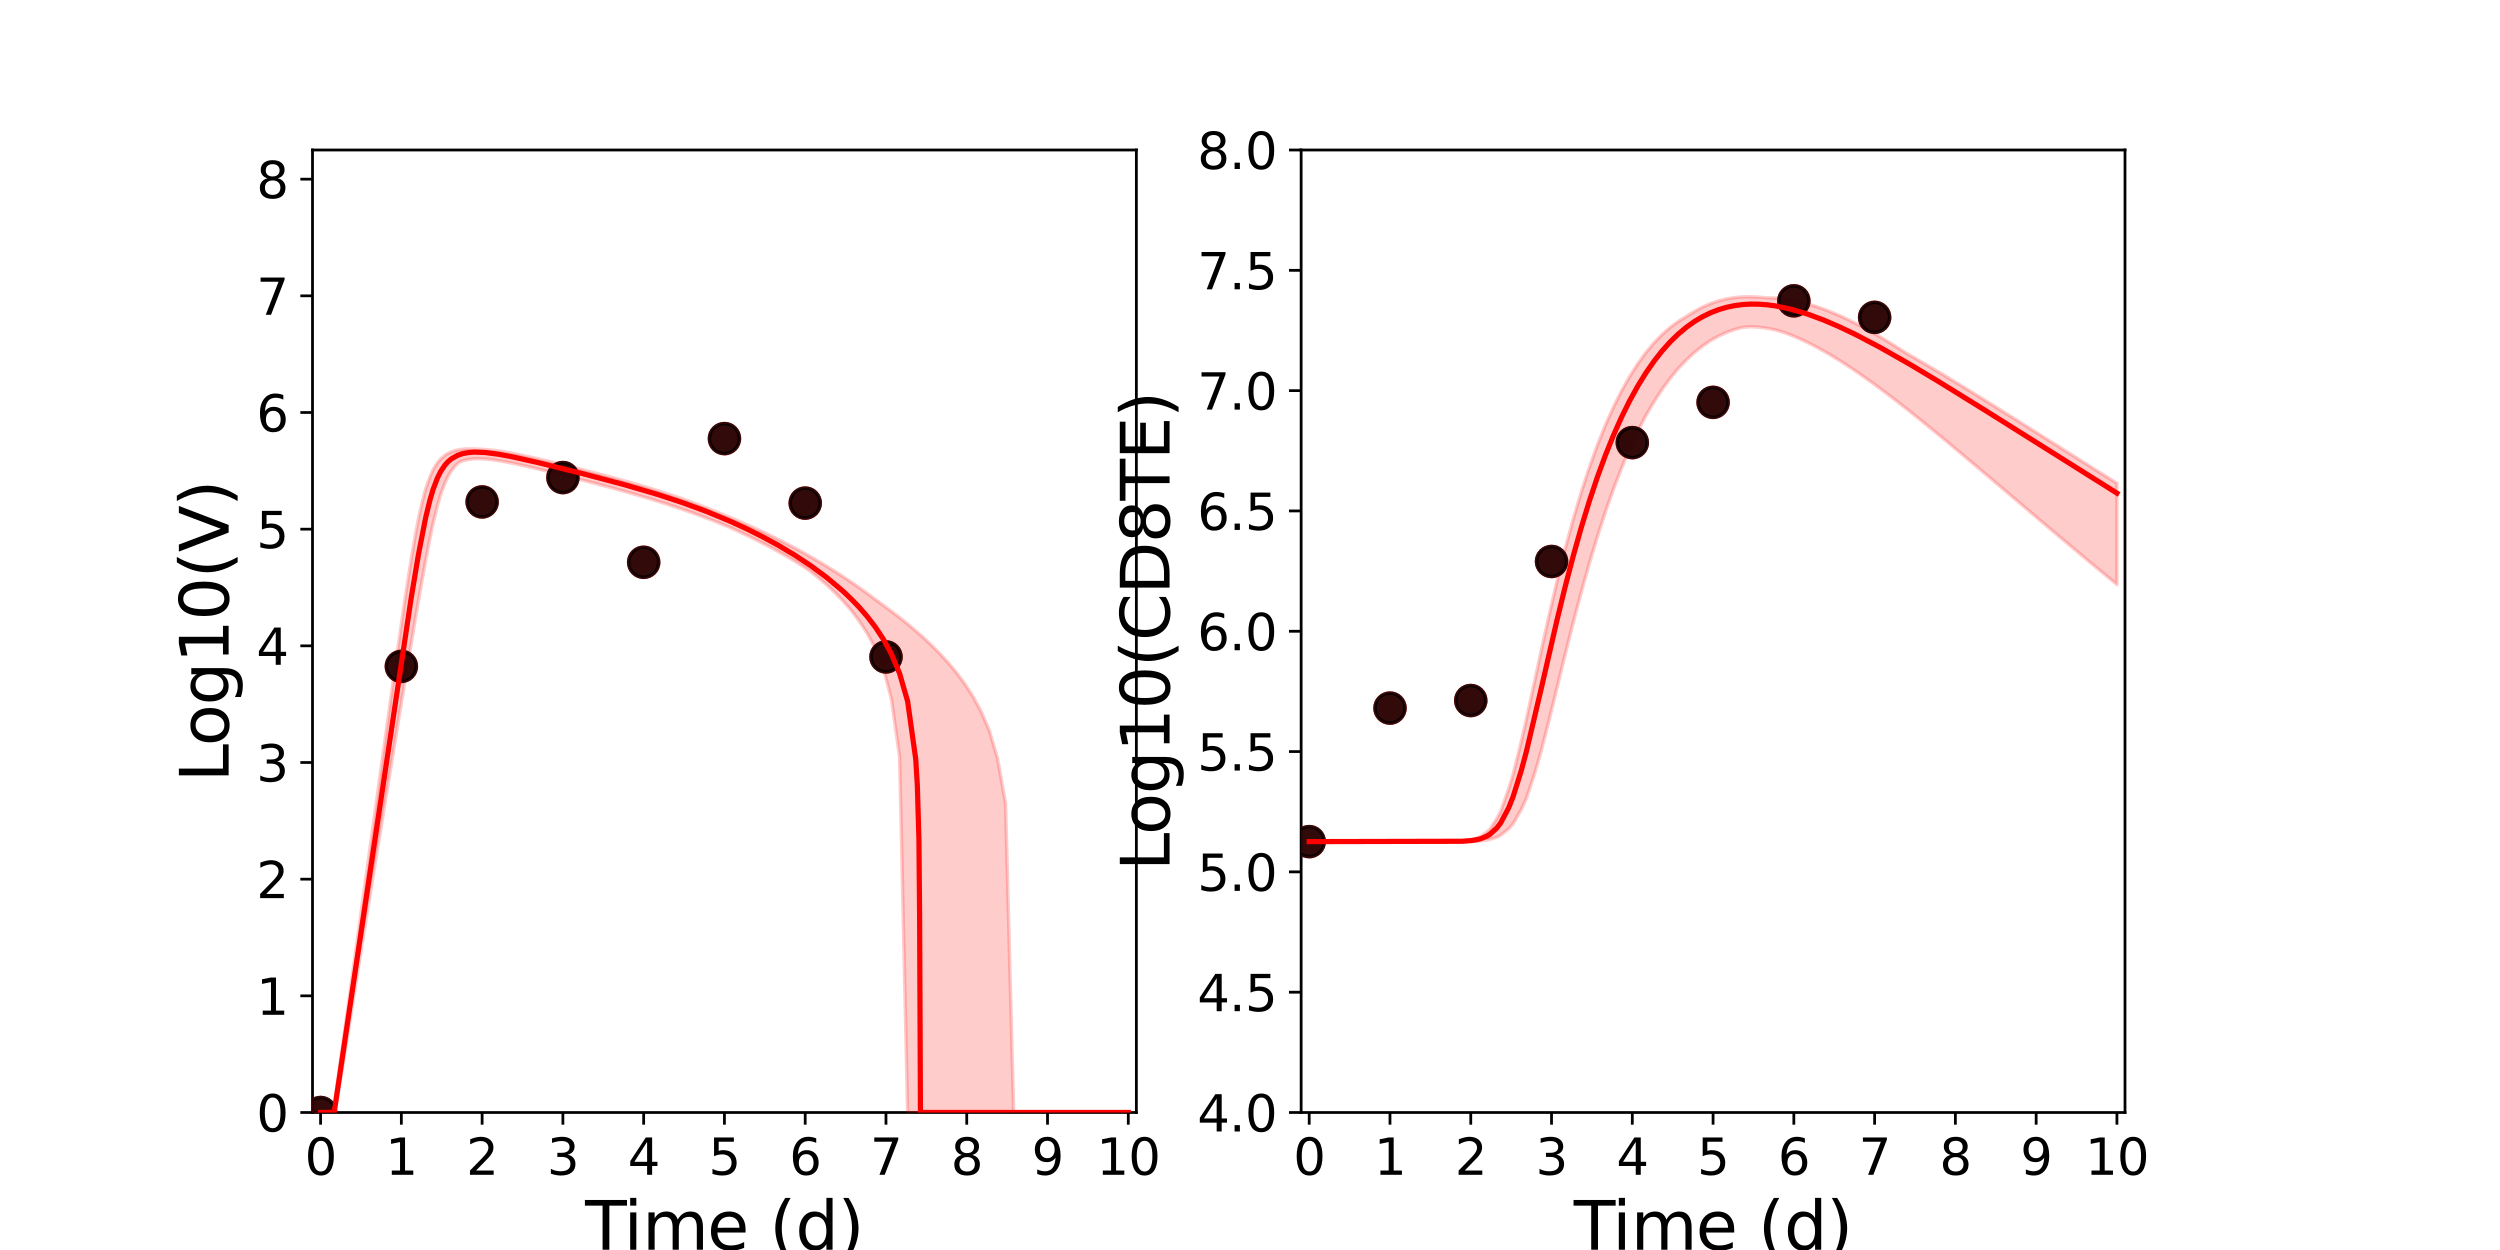<?xml version="1.0" encoding="utf-8" standalone="no"?>
<!DOCTYPE svg PUBLIC "-//W3C//DTD SVG 1.1//EN"
  "http://www.w3.org/Graphics/SVG/1.1/DTD/svg11.dtd">
<svg xmlns:xlink="http://www.w3.org/1999/xlink" width="720pt" height="360pt" viewBox="0 0 720 360" xmlns="http://www.w3.org/2000/svg" version="1.1">
 <defs>
  <style type="text/css">*{stroke-linejoin: round; stroke-linecap: butt}</style>
 </defs>
 <g id="figure_1">
  <g id="patch_1">
   <path d="M 0 360 
L 720 360 
L 720 0 
L 0 0 
z
" style="fill: #ffffff"/>
  </g>
  <g id="axes_1">
   <g id="patch_2">
    <path d="M 90 320.4 
L 327.273 320.4 
L 327.273 43.2 
L 90 43.2 
z
" style="fill: #ffffff"/>
   </g>
   <g id="matplotlib.axis_1">
    <g id="xtick_1">
     <g id="line2d_1">
      <defs>
       <path id="m78f0dc29ea" d="M 0 0 
L 0 3.5 
" style="stroke: #000000; stroke-width: 0.8"/>
      </defs>
      <g>
       <use xlink:href="#m78f0dc29ea" x="92.326" y="320.4" style="stroke: #000000; stroke-width: 0.8"/>
      </g>
     </g>
     <g id="text_1">
      <!-- 0 -->
      <g transform="translate(87.745 338.342) scale(0.144 -0.144)">
       <defs>
        <path id="DejaVuSans-30" d="M 2034 4250 
Q 1547 4250 1301 3770 
Q 1056 3291 1056 2328 
Q 1056 1369 1301 889 
Q 1547 409 2034 409 
Q 2525 409 2770 889 
Q 3016 1369 3016 2328 
Q 3016 3291 2770 3770 
Q 2525 4250 2034 4250 
z
M 2034 4750 
Q 2819 4750 3233 4129 
Q 3647 3509 3647 2328 
Q 3647 1150 3233 529 
Q 2819 -91 2034 -91 
Q 1250 -91 836 529 
Q 422 1150 422 2328 
Q 422 3509 836 4129 
Q 1250 4750 2034 4750 
z
" transform="scale(0.016)"/>
       </defs>
       <use xlink:href="#DejaVuSans-30"/>
      </g>
     </g>
    </g>
    <g id="xtick_2">
     <g id="line2d_2">
      <g>
       <use xlink:href="#m78f0dc29ea" x="115.588" y="320.4" style="stroke: #000000; stroke-width: 0.8"/>
      </g>
     </g>
     <g id="text_2">
      <!-- 1 -->
      <g transform="translate(111.007 338.342) scale(0.144 -0.144)">
       <defs>
        <path id="DejaVuSans-31" d="M 794 531 
L 1825 531 
L 1825 4091 
L 703 3866 
L 703 4441 
L 1819 4666 
L 2450 4666 
L 2450 531 
L 3481 531 
L 3481 0 
L 794 0 
L 794 531 
z
" transform="scale(0.016)"/>
       </defs>
       <use xlink:href="#DejaVuSans-31"/>
      </g>
     </g>
    </g>
    <g id="xtick_3">
     <g id="line2d_3">
      <g>
       <use xlink:href="#m78f0dc29ea" x="138.85" y="320.4" style="stroke: #000000; stroke-width: 0.8"/>
      </g>
     </g>
     <g id="text_3">
      <!-- 2 -->
      <g transform="translate(134.269 338.342) scale(0.144 -0.144)">
       <defs>
        <path id="DejaVuSans-32" d="M 1228 531 
L 3431 531 
L 3431 0 
L 469 0 
L 469 531 
Q 828 903 1448 1529 
Q 2069 2156 2228 2338 
Q 2531 2678 2651 2914 
Q 2772 3150 2772 3378 
Q 2772 3750 2511 3984 
Q 2250 4219 1831 4219 
Q 1534 4219 1204 4116 
Q 875 4013 500 3803 
L 500 4441 
Q 881 4594 1212 4672 
Q 1544 4750 1819 4750 
Q 2544 4750 2975 4387 
Q 3406 4025 3406 3419 
Q 3406 3131 3298 2873 
Q 3191 2616 2906 2266 
Q 2828 2175 2409 1742 
Q 1991 1309 1228 531 
z
" transform="scale(0.016)"/>
       </defs>
       <use xlink:href="#DejaVuSans-32"/>
      </g>
     </g>
    </g>
    <g id="xtick_4">
     <g id="line2d_4">
      <g>
       <use xlink:href="#m78f0dc29ea" x="162.112" y="320.4" style="stroke: #000000; stroke-width: 0.8"/>
      </g>
     </g>
     <g id="text_4">
      <!-- 3 -->
      <g transform="translate(157.531 338.342) scale(0.144 -0.144)">
       <defs>
        <path id="DejaVuSans-33" d="M 2597 2516 
Q 3050 2419 3304 2112 
Q 3559 1806 3559 1356 
Q 3559 666 3084 287 
Q 2609 -91 1734 -91 
Q 1441 -91 1130 -33 
Q 819 25 488 141 
L 488 750 
Q 750 597 1062 519 
Q 1375 441 1716 441 
Q 2309 441 2620 675 
Q 2931 909 2931 1356 
Q 2931 1769 2642 2001 
Q 2353 2234 1838 2234 
L 1294 2234 
L 1294 2753 
L 1863 2753 
Q 2328 2753 2575 2939 
Q 2822 3125 2822 3475 
Q 2822 3834 2567 4026 
Q 2313 4219 1838 4219 
Q 1578 4219 1281 4162 
Q 984 4106 628 3988 
L 628 4550 
Q 988 4650 1302 4700 
Q 1616 4750 1894 4750 
Q 2613 4750 3031 4423 
Q 3450 4097 3450 3541 
Q 3450 3153 3228 2886 
Q 3006 2619 2597 2516 
z
" transform="scale(0.016)"/>
       </defs>
       <use xlink:href="#DejaVuSans-33"/>
      </g>
     </g>
    </g>
    <g id="xtick_5">
     <g id="line2d_5">
      <g>
       <use xlink:href="#m78f0dc29ea" x="185.374" y="320.4" style="stroke: #000000; stroke-width: 0.8"/>
      </g>
     </g>
     <g id="text_5">
      <!-- 4 -->
      <g transform="translate(180.793 338.342) scale(0.144 -0.144)">
       <defs>
        <path id="DejaVuSans-34" d="M 2419 4116 
L 825 1625 
L 2419 1625 
L 2419 4116 
z
M 2253 4666 
L 3047 4666 
L 3047 1625 
L 3713 1625 
L 3713 1100 
L 3047 1100 
L 3047 0 
L 2419 0 
L 2419 1100 
L 313 1100 
L 313 1709 
L 2253 4666 
z
" transform="scale(0.016)"/>
       </defs>
       <use xlink:href="#DejaVuSans-34"/>
      </g>
     </g>
    </g>
    <g id="xtick_6">
     <g id="line2d_6">
      <g>
       <use xlink:href="#m78f0dc29ea" x="208.636" y="320.4" style="stroke: #000000; stroke-width: 0.8"/>
      </g>
     </g>
     <g id="text_6">
      <!-- 5 -->
      <g transform="translate(204.055 338.342) scale(0.144 -0.144)">
       <defs>
        <path id="DejaVuSans-35" d="M 691 4666 
L 3169 4666 
L 3169 4134 
L 1269 4134 
L 1269 2991 
Q 1406 3038 1543 3061 
Q 1681 3084 1819 3084 
Q 2600 3084 3056 2656 
Q 3513 2228 3513 1497 
Q 3513 744 3044 326 
Q 2575 -91 1722 -91 
Q 1428 -91 1123 -41 
Q 819 9 494 109 
L 494 744 
Q 775 591 1075 516 
Q 1375 441 1709 441 
Q 2250 441 2565 725 
Q 2881 1009 2881 1497 
Q 2881 1984 2565 2268 
Q 2250 2553 1709 2553 
Q 1456 2553 1204 2497 
Q 953 2441 691 2322 
L 691 4666 
z
" transform="scale(0.016)"/>
       </defs>
       <use xlink:href="#DejaVuSans-35"/>
      </g>
     </g>
    </g>
    <g id="xtick_7">
     <g id="line2d_7">
      <g>
       <use xlink:href="#m78f0dc29ea" x="231.898" y="320.4" style="stroke: #000000; stroke-width: 0.8"/>
      </g>
     </g>
     <g id="text_7">
      <!-- 6 -->
      <g transform="translate(227.317 338.342) scale(0.144 -0.144)">
       <defs>
        <path id="DejaVuSans-36" d="M 2113 2584 
Q 1688 2584 1439 2293 
Q 1191 2003 1191 1497 
Q 1191 994 1439 701 
Q 1688 409 2113 409 
Q 2538 409 2786 701 
Q 3034 994 3034 1497 
Q 3034 2003 2786 2293 
Q 2538 2584 2113 2584 
z
M 3366 4563 
L 3366 3988 
Q 3128 4100 2886 4159 
Q 2644 4219 2406 4219 
Q 1781 4219 1451 3797 
Q 1122 3375 1075 2522 
Q 1259 2794 1537 2939 
Q 1816 3084 2150 3084 
Q 2853 3084 3261 2657 
Q 3669 2231 3669 1497 
Q 3669 778 3244 343 
Q 2819 -91 2113 -91 
Q 1303 -91 875 529 
Q 447 1150 447 2328 
Q 447 3434 972 4092 
Q 1497 4750 2381 4750 
Q 2619 4750 2861 4703 
Q 3103 4656 3366 4563 
z
" transform="scale(0.016)"/>
       </defs>
       <use xlink:href="#DejaVuSans-36"/>
      </g>
     </g>
    </g>
    <g id="xtick_8">
     <g id="line2d_8">
      <g>
       <use xlink:href="#m78f0dc29ea" x="255.16" y="320.4" style="stroke: #000000; stroke-width: 0.8"/>
      </g>
     </g>
     <g id="text_8">
      <!-- 7 -->
      <g transform="translate(250.579 338.342) scale(0.144 -0.144)">
       <defs>
        <path id="DejaVuSans-37" d="M 525 4666 
L 3525 4666 
L 3525 4397 
L 1831 0 
L 1172 0 
L 2766 4134 
L 525 4134 
L 525 4666 
z
" transform="scale(0.016)"/>
       </defs>
       <use xlink:href="#DejaVuSans-37"/>
      </g>
     </g>
    </g>
    <g id="xtick_9">
     <g id="line2d_9">
      <g>
       <use xlink:href="#m78f0dc29ea" x="278.422" y="320.4" style="stroke: #000000; stroke-width: 0.8"/>
      </g>
     </g>
     <g id="text_9">
      <!-- 8 -->
      <g transform="translate(273.841 338.342) scale(0.144 -0.144)">
       <defs>
        <path id="DejaVuSans-38" d="M 2034 2216 
Q 1584 2216 1326 1975 
Q 1069 1734 1069 1313 
Q 1069 891 1326 650 
Q 1584 409 2034 409 
Q 2484 409 2743 651 
Q 3003 894 3003 1313 
Q 3003 1734 2745 1975 
Q 2488 2216 2034 2216 
z
M 1403 2484 
Q 997 2584 770 2862 
Q 544 3141 544 3541 
Q 544 4100 942 4425 
Q 1341 4750 2034 4750 
Q 2731 4750 3128 4425 
Q 3525 4100 3525 3541 
Q 3525 3141 3298 2862 
Q 3072 2584 2669 2484 
Q 3125 2378 3379 2068 
Q 3634 1759 3634 1313 
Q 3634 634 3220 271 
Q 2806 -91 2034 -91 
Q 1263 -91 848 271 
Q 434 634 434 1313 
Q 434 1759 690 2068 
Q 947 2378 1403 2484 
z
M 1172 3481 
Q 1172 3119 1398 2916 
Q 1625 2713 2034 2713 
Q 2441 2713 2670 2916 
Q 2900 3119 2900 3481 
Q 2900 3844 2670 4047 
Q 2441 4250 2034 4250 
Q 1625 4250 1398 4047 
Q 1172 3844 1172 3481 
z
" transform="scale(0.016)"/>
       </defs>
       <use xlink:href="#DejaVuSans-38"/>
      </g>
     </g>
    </g>
    <g id="xtick_10">
     <g id="line2d_10">
      <g>
       <use xlink:href="#m78f0dc29ea" x="301.684" y="320.4" style="stroke: #000000; stroke-width: 0.8"/>
      </g>
     </g>
     <g id="text_10">
      <!-- 9 -->
      <g transform="translate(297.103 338.342) scale(0.144 -0.144)">
       <defs>
        <path id="DejaVuSans-39" d="M 703 97 
L 703 672 
Q 941 559 1184 500 
Q 1428 441 1663 441 
Q 2288 441 2617 861 
Q 2947 1281 2994 2138 
Q 2813 1869 2534 1725 
Q 2256 1581 1919 1581 
Q 1219 1581 811 2004 
Q 403 2428 403 3163 
Q 403 3881 828 4315 
Q 1253 4750 1959 4750 
Q 2769 4750 3195 4129 
Q 3622 3509 3622 2328 
Q 3622 1225 3098 567 
Q 2575 -91 1691 -91 
Q 1453 -91 1209 -44 
Q 966 3 703 97 
z
M 1959 2075 
Q 2384 2075 2632 2365 
Q 2881 2656 2881 3163 
Q 2881 3666 2632 3958 
Q 2384 4250 1959 4250 
Q 1534 4250 1286 3958 
Q 1038 3666 1038 3163 
Q 1038 2656 1286 2365 
Q 1534 2075 1959 2075 
z
" transform="scale(0.016)"/>
       </defs>
       <use xlink:href="#DejaVuSans-39"/>
      </g>
     </g>
    </g>
    <g id="xtick_11">
     <g id="line2d_11">
      <g>
       <use xlink:href="#m78f0dc29ea" x="324.947" y="320.4" style="stroke: #000000; stroke-width: 0.8"/>
      </g>
     </g>
     <g id="text_11">
      <!-- 10 -->
      <g transform="translate(315.785 338.342) scale(0.144 -0.144)">
       <use xlink:href="#DejaVuSans-31"/>
       <use xlink:href="#DejaVuSans-30" x="63.623"/>
      </g>
     </g>
    </g>
    <g id="text_12">
     <!-- Time (d) -->
     <g transform="translate(168.511 359.925) scale(0.192 -0.192)">
      <defs>
       <path id="DejaVuSans-54" d="M -19 4666 
L 3928 4666 
L 3928 4134 
L 2272 4134 
L 2272 0 
L 1638 0 
L 1638 4134 
L -19 4134 
L -19 4666 
z
" transform="scale(0.016)"/>
       <path id="DejaVuSans-69" d="M 603 3500 
L 1178 3500 
L 1178 0 
L 603 0 
L 603 3500 
z
M 603 4863 
L 1178 4863 
L 1178 4134 
L 603 4134 
L 603 4863 
z
" transform="scale(0.016)"/>
       <path id="DejaVuSans-6d" d="M 3328 2828 
Q 3544 3216 3844 3400 
Q 4144 3584 4550 3584 
Q 5097 3584 5394 3201 
Q 5691 2819 5691 2113 
L 5691 0 
L 5113 0 
L 5113 2094 
Q 5113 2597 4934 2840 
Q 4756 3084 4391 3084 
Q 3944 3084 3684 2787 
Q 3425 2491 3425 1978 
L 3425 0 
L 2847 0 
L 2847 2094 
Q 2847 2600 2669 2842 
Q 2491 3084 2119 3084 
Q 1678 3084 1418 2786 
Q 1159 2488 1159 1978 
L 1159 0 
L 581 0 
L 581 3500 
L 1159 3500 
L 1159 2956 
Q 1356 3278 1631 3431 
Q 1906 3584 2284 3584 
Q 2666 3584 2933 3390 
Q 3200 3197 3328 2828 
z
" transform="scale(0.016)"/>
       <path id="DejaVuSans-65" d="M 3597 1894 
L 3597 1613 
L 953 1613 
Q 991 1019 1311 708 
Q 1631 397 2203 397 
Q 2534 397 2845 478 
Q 3156 559 3463 722 
L 3463 178 
Q 3153 47 2828 -22 
Q 2503 -91 2169 -91 
Q 1331 -91 842 396 
Q 353 884 353 1716 
Q 353 2575 817 3079 
Q 1281 3584 2069 3584 
Q 2775 3584 3186 3129 
Q 3597 2675 3597 1894 
z
M 3022 2063 
Q 3016 2534 2758 2815 
Q 2500 3097 2075 3097 
Q 1594 3097 1305 2825 
Q 1016 2553 972 2059 
L 3022 2063 
z
" transform="scale(0.016)"/>
       <path id="DejaVuSans-20" transform="scale(0.016)"/>
       <path id="DejaVuSans-28" d="M 1984 4856 
Q 1566 4138 1362 3434 
Q 1159 2731 1159 2009 
Q 1159 1288 1364 580 
Q 1569 -128 1984 -844 
L 1484 -844 
Q 1016 -109 783 600 
Q 550 1309 550 2009 
Q 550 2706 781 3412 
Q 1013 4119 1484 4856 
L 1984 4856 
z
" transform="scale(0.016)"/>
       <path id="DejaVuSans-64" d="M 2906 2969 
L 2906 4863 
L 3481 4863 
L 3481 0 
L 2906 0 
L 2906 525 
Q 2725 213 2448 61 
Q 2172 -91 1784 -91 
Q 1150 -91 751 415 
Q 353 922 353 1747 
Q 353 2572 751 3078 
Q 1150 3584 1784 3584 
Q 2172 3584 2448 3432 
Q 2725 3281 2906 2969 
z
M 947 1747 
Q 947 1113 1208 752 
Q 1469 391 1925 391 
Q 2381 391 2643 752 
Q 2906 1113 2906 1747 
Q 2906 2381 2643 2742 
Q 2381 3103 1925 3103 
Q 1469 3103 1208 2742 
Q 947 2381 947 1747 
z
" transform="scale(0.016)"/>
       <path id="DejaVuSans-29" d="M 513 4856 
L 1013 4856 
Q 1481 4119 1714 3412 
Q 1947 2706 1947 2009 
Q 1947 1309 1714 600 
Q 1481 -109 1013 -844 
L 513 -844 
Q 928 -128 1133 580 
Q 1338 1288 1338 2009 
Q 1338 2731 1133 3434 
Q 928 4138 513 4856 
z
" transform="scale(0.016)"/>
      </defs>
      <use xlink:href="#DejaVuSans-54"/>
      <use xlink:href="#DejaVuSans-69" x="57.959"/>
      <use xlink:href="#DejaVuSans-6d" x="85.742"/>
      <use xlink:href="#DejaVuSans-65" x="183.154"/>
      <use xlink:href="#DejaVuSans-20" x="244.678"/>
      <use xlink:href="#DejaVuSans-28" x="276.465"/>
      <use xlink:href="#DejaVuSans-64" x="315.479"/>
      <use xlink:href="#DejaVuSans-29" x="378.955"/>
     </g>
    </g>
   </g>
   <g id="matplotlib.axis_2">
    <g id="ytick_1">
     <g id="line2d_12">
      <defs>
       <path id="m3bb1418ca5" d="M 0 0 
L -3.5 0 
" style="stroke: #000000; stroke-width: 0.8"/>
      </defs>
      <g>
       <use xlink:href="#m3bb1418ca5" x="90" y="320.4" style="stroke: #000000; stroke-width: 0.8"/>
      </g>
     </g>
     <g id="text_13">
      <!-- 0 -->
      <g transform="translate(73.838 325.871) scale(0.144 -0.144)">
       <use xlink:href="#DejaVuSans-30"/>
      </g>
     </g>
    </g>
    <g id="ytick_2">
     <g id="line2d_13">
      <g>
       <use xlink:href="#m3bb1418ca5" x="90" y="286.8" style="stroke: #000000; stroke-width: 0.8"/>
      </g>
     </g>
     <g id="text_14">
      <!-- 1 -->
      <g transform="translate(73.838 292.271) scale(0.144 -0.144)">
       <use xlink:href="#DejaVuSans-31"/>
      </g>
     </g>
    </g>
    <g id="ytick_3">
     <g id="line2d_14">
      <g>
       <use xlink:href="#m3bb1418ca5" x="90" y="253.2" style="stroke: #000000; stroke-width: 0.8"/>
      </g>
     </g>
     <g id="text_15">
      <!-- 2 -->
      <g transform="translate(73.838 258.671) scale(0.144 -0.144)">
       <use xlink:href="#DejaVuSans-32"/>
      </g>
     </g>
    </g>
    <g id="ytick_4">
     <g id="line2d_15">
      <g>
       <use xlink:href="#m3bb1418ca5" x="90" y="219.6" style="stroke: #000000; stroke-width: 0.8"/>
      </g>
     </g>
     <g id="text_16">
      <!-- 3 -->
      <g transform="translate(73.838 225.071) scale(0.144 -0.144)">
       <use xlink:href="#DejaVuSans-33"/>
      </g>
     </g>
    </g>
    <g id="ytick_5">
     <g id="line2d_16">
      <g>
       <use xlink:href="#m3bb1418ca5" x="90" y="186" style="stroke: #000000; stroke-width: 0.8"/>
      </g>
     </g>
     <g id="text_17">
      <!-- 4 -->
      <g transform="translate(73.838 191.471) scale(0.144 -0.144)">
       <use xlink:href="#DejaVuSans-34"/>
      </g>
     </g>
    </g>
    <g id="ytick_6">
     <g id="line2d_17">
      <g>
       <use xlink:href="#m3bb1418ca5" x="90" y="152.4" style="stroke: #000000; stroke-width: 0.8"/>
      </g>
     </g>
     <g id="text_18">
      <!-- 5 -->
      <g transform="translate(73.838 157.871) scale(0.144 -0.144)">
       <use xlink:href="#DejaVuSans-35"/>
      </g>
     </g>
    </g>
    <g id="ytick_7">
     <g id="line2d_18">
      <g>
       <use xlink:href="#m3bb1418ca5" x="90" y="118.8" style="stroke: #000000; stroke-width: 0.8"/>
      </g>
     </g>
     <g id="text_19">
      <!-- 6 -->
      <g transform="translate(73.838 124.271) scale(0.144 -0.144)">
       <use xlink:href="#DejaVuSans-36"/>
      </g>
     </g>
    </g>
    <g id="ytick_8">
     <g id="line2d_19">
      <g>
       <use xlink:href="#m3bb1418ca5" x="90" y="85.2" style="stroke: #000000; stroke-width: 0.8"/>
      </g>
     </g>
     <g id="text_20">
      <!-- 7 -->
      <g transform="translate(73.838 90.671) scale(0.144 -0.144)">
       <use xlink:href="#DejaVuSans-37"/>
      </g>
     </g>
    </g>
    <g id="ytick_9">
     <g id="line2d_20">
      <g>
       <use xlink:href="#m3bb1418ca5" x="90" y="51.6" style="stroke: #000000; stroke-width: 0.8"/>
      </g>
     </g>
     <g id="text_21">
      <!-- 8 -->
      <g transform="translate(73.838 57.071) scale(0.144 -0.144)">
       <use xlink:href="#DejaVuSans-38"/>
      </g>
     </g>
    </g>
    <g id="text_22">
     <!-- Log10(V) -->
     <g transform="translate(65.845 225.224) rotate(-90) scale(0.192 -0.192)">
      <defs>
       <path id="DejaVuSans-4c" d="M 628 4666 
L 1259 4666 
L 1259 531 
L 3531 531 
L 3531 0 
L 628 0 
L 628 4666 
z
" transform="scale(0.016)"/>
       <path id="DejaVuSans-6f" d="M 1959 3097 
Q 1497 3097 1228 2736 
Q 959 2375 959 1747 
Q 959 1119 1226 758 
Q 1494 397 1959 397 
Q 2419 397 2687 759 
Q 2956 1122 2956 1747 
Q 2956 2369 2687 2733 
Q 2419 3097 1959 3097 
z
M 1959 3584 
Q 2709 3584 3137 3096 
Q 3566 2609 3566 1747 
Q 3566 888 3137 398 
Q 2709 -91 1959 -91 
Q 1206 -91 779 398 
Q 353 888 353 1747 
Q 353 2609 779 3096 
Q 1206 3584 1959 3584 
z
" transform="scale(0.016)"/>
       <path id="DejaVuSans-67" d="M 2906 1791 
Q 2906 2416 2648 2759 
Q 2391 3103 1925 3103 
Q 1463 3103 1205 2759 
Q 947 2416 947 1791 
Q 947 1169 1205 825 
Q 1463 481 1925 481 
Q 2391 481 2648 825 
Q 2906 1169 2906 1791 
z
M 3481 434 
Q 3481 -459 3084 -895 
Q 2688 -1331 1869 -1331 
Q 1566 -1331 1297 -1286 
Q 1028 -1241 775 -1147 
L 775 -588 
Q 1028 -725 1275 -790 
Q 1522 -856 1778 -856 
Q 2344 -856 2625 -561 
Q 2906 -266 2906 331 
L 2906 616 
Q 2728 306 2450 153 
Q 2172 0 1784 0 
Q 1141 0 747 490 
Q 353 981 353 1791 
Q 353 2603 747 3093 
Q 1141 3584 1784 3584 
Q 2172 3584 2450 3431 
Q 2728 3278 2906 2969 
L 2906 3500 
L 3481 3500 
L 3481 434 
z
" transform="scale(0.016)"/>
       <path id="DejaVuSans-56" d="M 1831 0 
L 50 4666 
L 709 4666 
L 2188 738 
L 3669 4666 
L 4325 4666 
L 2547 0 
L 1831 0 
z
" transform="scale(0.016)"/>
      </defs>
      <use xlink:href="#DejaVuSans-4c"/>
      <use xlink:href="#DejaVuSans-6f" x="53.963"/>
      <use xlink:href="#DejaVuSans-67" x="115.145"/>
      <use xlink:href="#DejaVuSans-31" x="178.621"/>
      <use xlink:href="#DejaVuSans-30" x="242.244"/>
      <use xlink:href="#DejaVuSans-28" x="305.867"/>
      <use xlink:href="#DejaVuSans-56" x="344.881"/>
      <use xlink:href="#DejaVuSans-29" x="413.289"/>
     </g>
    </g>
   </g>
   <g id="patch_3">
    <path d="M 90 320.4 
L 90 43.2 
" style="fill: none; stroke: #000000; stroke-width: 0.8; stroke-linejoin: miter; stroke-linecap: square"/>
   </g>
   <g id="patch_4">
    <path d="M 327.273 320.4 
L 327.273 43.2 
" style="fill: none; stroke: #000000; stroke-width: 0.8; stroke-linejoin: miter; stroke-linecap: square"/>
   </g>
   <g id="patch_5">
    <path d="M 90 320.4 
L 327.273 320.4 
" style="fill: none; stroke: #000000; stroke-width: 0.8; stroke-linejoin: miter; stroke-linecap: square"/>
   </g>
   <g id="patch_6">
    <path d="M 90 43.2 
L 327.273 43.2 
" style="fill: none; stroke: #000000; stroke-width: 0.8; stroke-linejoin: miter; stroke-linecap: square"/>
   </g>
   <g id="PolyCollection_1">
    <defs>
     <path id="mf5e8ded0a7" d="M 92.326 -39.6 
L 92.326 -39.6 
L 92.326 -39.6 
L 92.329 -39.6 
L 92.352 -39.6 
L 92.413 -39.6 
L 92.491 -39.6 
L 92.734 -39.6 
L 92.977 -39.6 
L 93.443 -39.6 
L 93.91 -39.6 
L 94.632 -39.6 
L 95.355 -39.6 
L 96.249 -39.6 
L 96.907 -42.218 
L 97.799 -47.562 
L 98.541 -52.086 
L 99.669 -59.091 
L 100.433 -63.917 
L 101.573 -71.113 
L 102.37 -76.152 
L 103.635 -84.139 
L 104.424 -89.04 
L 105.527 -95.825 
L 106.353 -100.897 
L 107.563 -108.336 
L 108.385 -113.387 
L 109.503 -120.257 
L 110.348 -125.441 
L 111.554 -132.849 
L 112.389 -137.968 
L 113.504 -144.807 
L 114.357 -150.029 
L 115.555 -157.347 
L 116.402 -162.499 
L 117.539 -169.386 
L 118.406 -174.596 
L 119.636 -181.902 
L 120.508 -186.976 
L 121.689 -193.687 
L 122.584 -198.552 
L 123.854 -205.112 
L 124.748 -209.377 
L 125.973 -214.3 
L 126.896 -217.523 
L 128.134 -220.858 
L 128.986 -222.711 
L 129.954 -224.367 
L 130.921 -225.589 
L 131.757 -226.461 
L 132.602 -227.046 
L 133.248 -227.279 
L 133.866 -227.46 
L 134.386 -227.576 
L 134.92 -227.676 
L 135.348 -227.742 
L 135.728 -227.784 
L 136.109 -227.82 
L 136.414 -227.843 
L 136.763 -227.861 
L 137.707 -227.882 
L 138.145 -227.878 
L 139.176 -227.837 
L 139.709 -227.799 
L 140.947 -227.687 
L 141.681 -227.603 
L 143.466 -227.347 
L 144.406 -227.198 
L 146.358 -226.838 
L 147.461 -226.623 
L 149.787 -226.128 
L 151.05 -225.849 
L 153.376 -225.311 
L 154.881 -224.955 
L 157.207 -224.392 
L 159.046 -223.939 
L 161.372 -223.358 
L 163.698 -222.771 
L 166.024 -222.177 
L 168.351 -221.576 
L 170.677 -220.969 
L 173.003 -220.354 
L 175.329 -219.729 
L 177.655 -219.094 
L 179.982 -218.447 
L 182.308 -217.786 
L 184.634 -217.109 
L 186.96 -216.413 
L 189.286 -215.698 
L 191.613 -214.961 
L 193.939 -214.201 
L 196.265 -213.415 
L 198.591 -212.602 
L 200.917 -211.761 
L 203.244 -210.89 
L 205.57 -209.988 
L 207.896 -209.055 
L 210.222 -208.084 
L 212.549 -207.031 
L 214.875 -205.938 
L 217.201 -204.804 
L 219.527 -203.629 
L 221.853 -202.409 
L 224.18 -201.142 
L 226.506 -199.826 
L 228.832 -198.447 
L 231.158 -197.002 
L 233.484 -195.402 
L 235.811 -193.539 
L 238.137 -191.528 
L 240.463 -189.337 
L 242.789 -186.927 
L 245.115 -184.236 
L 247.442 -181.173 
L 249.768 -177.589 
L 252.094 -173.212 
L 254.42 -167.463 
L 256.746 -158.616 
L 259.073 -142.069 
L 261.399 -39.6 
L 263.725 -39.6 
L 264.19 -39.6 
L 264.655 -39.6 
L 264.769 -39.6 
L 264.845 -39.6 
L 264.861 -39.6 
L 264.862 -39.6 
L 264.865 -39.6 
L 264.868 -39.6 
L 264.868 -39.6 
L 264.869 -39.6 
L 264.872 -39.6 
L 264.873 -39.6 
L 264.874 -39.6 
L 264.877 -39.6 
L 264.881 -39.6 
L 264.901 -39.6 
L 264.932 -39.6 
L 264.973 -39.6 
L 265.027 -39.6 
L 265.091 -39.6 
L 265.172 -39.6 
L 265.277 -39.6 
L 265.535 -39.6 
L 266.212 -39.6 
L 267.541 -39.6 
L 269.079 -39.6 
L 271.198 -39.6 
L 273.317 -39.6 
L 275.644 -39.6 
L 277.97 -39.6 
L 280.296 -39.6 
L 282.622 -39.6 
L 284.948 -39.6 
L 287.275 -39.6 
L 289.601 -39.6 
L 291.927 -39.6 
L 294.253 -39.6 
L 296.579 -39.6 
L 298.906 -39.6 
L 301.232 -39.6 
L 303.558 -39.6 
L 305.884 -39.6 
L 308.21 -39.6 
L 310.537 -39.6 
L 312.863 -39.6 
L 315.189 -39.6 
L 317.515 -39.6 
L 319.841 -39.6 
L 322.168 -39.6 
L 324.494 -39.6 
L 324.947 -39.6 
L 324.947 -39.6 
L 324.947 -39.6 
L 324.494 -39.6 
L 322.168 -39.6 
L 319.841 -39.6 
L 317.515 -39.6 
L 315.189 -39.6 
L 312.863 -39.6 
L 310.537 -39.6 
L 308.21 -39.6 
L 305.884 -39.6 
L 303.558 -39.6 
L 301.232 -39.6 
L 298.906 -39.6 
L 296.579 -39.6 
L 294.253 -39.6 
L 291.927 -39.6 
L 289.601 -128.56 
L 287.275 -141.614 
L 284.948 -149.488 
L 282.622 -154.957 
L 280.296 -159.266 
L 277.97 -162.881 
L 275.644 -166.03 
L 273.317 -168.846 
L 271.198 -171.187 
L 269.079 -173.364 
L 267.541 -174.862 
L 266.212 -176.106 
L 265.535 -176.722 
L 265.277 -176.95 
L 265.172 -177.042 
L 265.091 -177.114 
L 265.027 -177.17 
L 264.973 -177.217 
L 264.932 -177.253 
L 264.901 -177.281 
L 264.881 -177.298 
L 264.877 -177.302 
L 264.874 -177.305 
L 264.873 -177.306 
L 264.872 -177.307 
L 264.869 -177.309 
L 264.868 -177.31 
L 264.868 -177.311 
L 264.865 -177.313 
L 264.862 -177.316 
L 264.861 -177.316 
L 264.845 -177.33 
L 264.769 -177.398 
L 264.655 -177.498 
L 264.19 -177.908 
L 263.725 -178.319 
L 261.399 -180.274 
L 259.073 -182.138 
L 256.746 -183.921 
L 254.42 -185.634 
L 252.094 -187.342 
L 249.768 -189.089 
L 247.442 -190.764 
L 245.115 -192.373 
L 242.789 -193.923 
L 240.463 -195.419 
L 238.137 -196.863 
L 235.811 -198.26 
L 233.484 -199.613 
L 231.158 -200.922 
L 228.832 -202.19 
L 226.506 -203.419 
L 224.18 -204.609 
L 221.853 -205.763 
L 219.527 -206.879 
L 217.201 -207.961 
L 214.875 -209.007 
L 212.549 -210.019 
L 210.222 -210.998 
L 207.896 -211.945 
L 205.57 -212.91 
L 203.244 -213.844 
L 200.917 -214.741 
L 198.591 -215.603 
L 196.265 -216.432 
L 193.939 -217.23 
L 191.613 -217.999 
L 189.286 -218.741 
L 186.96 -219.459 
L 184.634 -220.153 
L 182.308 -220.828 
L 179.982 -221.485 
L 177.655 -222.126 
L 175.329 -222.754 
L 173.003 -223.37 
L 170.677 -223.977 
L 168.351 -224.575 
L 166.024 -225.166 
L 163.698 -225.749 
L 161.372 -226.326 
L 159.046 -226.895 
L 157.207 -227.337 
L 154.881 -227.887 
L 153.376 -228.233 
L 151.05 -228.753 
L 149.787 -229.02 
L 147.461 -229.491 
L 146.358 -229.693 
L 144.406 -230.025 
L 143.466 -230.156 
L 141.681 -230.373 
L 140.947 -230.441 
L 139.709 -230.536 
L 139.176 -230.571 
L 138.145 -230.634 
L 137.707 -230.66 
L 136.763 -230.697 
L 136.414 -230.7 
L 136.109 -230.703 
L 135.728 -230.714 
L 135.348 -230.722 
L 134.92 -230.718 
L 134.386 -230.707 
L 133.866 -230.682 
L 133.248 -230.631 
L 132.602 -230.552 
L 131.757 -230.402 
L 130.921 -230.195 
L 129.954 -229.855 
L 128.986 -229.4 
L 128.134 -228.861 
L 126.896 -227.809 
L 125.973 -226.71 
L 124.748 -224.744 
L 123.854 -222.747 
L 122.584 -219.158 
L 121.689 -215.8 
L 120.508 -210.557 
L 119.636 -205.935 
L 118.406 -198.81 
L 117.539 -193.3 
L 116.402 -185.794 
L 115.555 -179.974 
L 114.357 -171.63 
L 113.504 -165.584 
L 112.389 -157.654 
L 111.554 -151.661 
L 110.348 -143.012 
L 109.503 -136.934 
L 108.385 -128.896 
L 107.563 -122.955 
L 106.353 -114.245 
L 105.527 -108.295 
L 104.424 -100.339 
L 103.635 -94.634 
L 102.37 -85.528 
L 101.573 -79.793 
L 100.433 -71.554 
L 99.669 -66.051 
L 98.541 -57.921 
L 97.799 -52.619 
L 96.907 -46.368 
L 96.249 -41.593 
L 95.355 -39.696 
L 94.632 -39.6 
L 93.91 -39.6 
L 93.443 -39.6 
L 92.977 -39.6 
L 92.734 -39.6 
L 92.491 -39.6 
L 92.413 -39.6 
L 92.352 -39.6 
L 92.329 -39.6 
L 92.326 -39.6 
L 92.326 -39.6 
z
" style="stroke: #ff0000; stroke-opacity: 0.2"/>
    </defs>
    <g clip-path="url(#pf994eb987d)">
     <use xlink:href="#mf5e8ded0a7" x="0" y="360" style="fill: #ff0000; fill-opacity: 0.2; stroke: #ff0000; stroke-opacity: 0.2"/>
    </g>
   </g>
   <g id="PathCollection_1">
    <defs>
     <path id="mb72c1ac65a" d="M 0 4.33 
C 1.148 4.33 2.25 3.874 3.062 3.062 
C 3.874 2.25 4.33 1.148 4.33 0 
C 4.33 -1.148 3.874 -2.25 3.062 -3.062 
C 2.25 -3.874 1.148 -4.33 0 -4.33 
C -1.148 -4.33 -2.25 -3.874 -3.062 -3.062 
C -3.874 -2.25 -4.33 -1.148 -4.33 0 
C -4.33 1.148 -3.874 2.25 -3.062 3.062 
C -2.25 3.874 -1.148 4.33 0 4.33 
z
" style="stroke: #ff0000; stroke-opacity: 0.8"/>
    </defs>
    <g clip-path="url(#pf994eb987d)">
     <use xlink:href="#mb72c1ac65a" x="92.326" y="320.4" style="fill: #ff0000; fill-opacity: 0.8; stroke: #ff0000; stroke-opacity: 0.8"/>
     <use xlink:href="#mb72c1ac65a" x="115.588" y="191.916" style="fill: #ff0000; fill-opacity: 0.8; stroke: #ff0000; stroke-opacity: 0.8"/>
     <use xlink:href="#mb72c1ac65a" x="138.85" y="144.554" style="fill: #ff0000; fill-opacity: 0.8; stroke: #ff0000; stroke-opacity: 0.8"/>
     <use xlink:href="#mb72c1ac65a" x="162.112" y="137.537" style="fill: #ff0000; fill-opacity: 0.8; stroke: #ff0000; stroke-opacity: 0.8"/>
     <use xlink:href="#mb72c1ac65a" x="185.374" y="161.939" style="fill: #ff0000; fill-opacity: 0.8; stroke: #ff0000; stroke-opacity: 0.8"/>
     <use xlink:href="#mb72c1ac65a" x="208.636" y="126.316" style="fill: #ff0000; fill-opacity: 0.8; stroke: #ff0000; stroke-opacity: 0.8"/>
     <use xlink:href="#mb72c1ac65a" x="231.898" y="144.892" style="fill: #ff0000; fill-opacity: 0.8; stroke: #ff0000; stroke-opacity: 0.8"/>
     <use xlink:href="#mb72c1ac65a" x="255.16" y="189.192" style="fill: #ff0000; fill-opacity: 0.8; stroke: #ff0000; stroke-opacity: 0.8"/>
    </g>
   </g>
   <g id="PathCollection_2">
    <defs>
     <path id="m2c1e00caf8" d="M 0 4.33 
C 1.148 4.33 2.25 3.874 3.062 3.062 
C 3.874 2.25 4.33 1.148 4.33 0 
C 4.33 -1.148 3.874 -2.25 3.062 -3.062 
C 2.25 -3.874 1.148 -4.33 0 -4.33 
C -1.148 -4.33 -2.25 -3.874 -3.062 -3.062 
C -3.874 -2.25 -4.33 -1.148 -4.33 0 
C -4.33 1.148 -3.874 2.25 -3.062 3.062 
C -2.25 3.874 -1.148 4.33 0 4.33 
z
" style="stroke: #000000; stroke-opacity: 0.8"/>
    </defs>
    <g clip-path="url(#pf994eb987d)">
     <use xlink:href="#m2c1e00caf8" x="92.326" y="320.4" style="fill-opacity: 0.8; stroke: #000000; stroke-opacity: 0.8"/>
     <use xlink:href="#m2c1e00caf8" x="115.588" y="191.916" style="fill-opacity: 0.8; stroke: #000000; stroke-opacity: 0.8"/>
     <use xlink:href="#m2c1e00caf8" x="138.85" y="144.554" style="fill-opacity: 0.8; stroke: #000000; stroke-opacity: 0.8"/>
     <use xlink:href="#m2c1e00caf8" x="162.112" y="137.537" style="fill-opacity: 0.8; stroke: #000000; stroke-opacity: 0.8"/>
     <use xlink:href="#m2c1e00caf8" x="185.374" y="161.939" style="fill-opacity: 0.8; stroke: #000000; stroke-opacity: 0.8"/>
     <use xlink:href="#m2c1e00caf8" x="208.636" y="126.316" style="fill-opacity: 0.8; stroke: #000000; stroke-opacity: 0.8"/>
     <use xlink:href="#m2c1e00caf8" x="231.898" y="144.892" style="fill-opacity: 0.8; stroke: #000000; stroke-opacity: 0.8"/>
     <use xlink:href="#m2c1e00caf8" x="255.16" y="189.192" style="fill-opacity: 0.8; stroke: #000000; stroke-opacity: 0.8"/>
    </g>
   </g>
   <g id="line2d_21">
    <path d="M 92.326 320.4 
L 96.249 320.331 
L 101.573 284.601 
L 118.406 172.304 
L 120.508 159.728 
L 122.584 149.108 
L 123.854 143.913 
L 124.748 140.915 
L 125.973 137.681 
L 126.896 135.823 
L 128.134 133.964 
L 128.986 133.014 
L 129.954 132.184 
L 131.757 131.148 
L 133.248 130.643 
L 134.92 130.332 
L 136.763 130.208 
L 139.709 130.323 
L 143.466 130.807 
L 147.461 131.549 
L 154.881 133.21 
L 168.351 136.547 
L 179.982 139.637 
L 189.286 142.367 
L 196.265 144.655 
L 203.244 147.213 
L 210.222 150.095 
L 214.875 152.225 
L 219.527 154.542 
L 224.18 157.071 
L 228.832 159.846 
L 233.484 162.914 
L 238.137 166.349 
L 242.789 170.269 
L 245.115 172.47 
L 247.442 174.882 
L 249.768 177.562 
L 252.094 180.597 
L 254.42 184.129 
L 256.746 188.403 
L 259.073 193.923 
L 261.399 201.986 
L 263.725 218.578 
L 264.19 226.088 
L 264.655 241.847 
L 264.845 263.75 
L 265.091 320.4 
L 324.947 320.4 
L 324.947 320.4 
" clip-path="url(#pf994eb987d)" style="fill: none; stroke: #ff0000; stroke-width: 1.5; stroke-linecap: square"/>
   </g>
  </g>
  <g id="axes_2">
   <g id="patch_7">
    <path d="M 374.727 320.4 
L 612 320.4 
L 612 43.2 
L 374.727 43.2 
z
" style="fill: #ffffff"/>
   </g>
   <g id="matplotlib.axis_3">
    <g id="xtick_12">
     <g id="line2d_22">
      <g>
       <use xlink:href="#m78f0dc29ea" x="377.053" y="320.4" style="stroke: #000000; stroke-width: 0.8"/>
      </g>
     </g>
     <g id="text_23">
      <!-- 0 -->
      <g transform="translate(372.472 338.342) scale(0.144 -0.144)">
       <use xlink:href="#DejaVuSans-30"/>
      </g>
     </g>
    </g>
    <g id="xtick_13">
     <g id="line2d_23">
      <g>
       <use xlink:href="#m78f0dc29ea" x="400.316" y="320.4" style="stroke: #000000; stroke-width: 0.8"/>
      </g>
     </g>
     <g id="text_24">
      <!-- 1 -->
      <g transform="translate(395.735 338.342) scale(0.144 -0.144)">
       <use xlink:href="#DejaVuSans-31"/>
      </g>
     </g>
    </g>
    <g id="xtick_14">
     <g id="line2d_24">
      <g>
       <use xlink:href="#m78f0dc29ea" x="423.578" y="320.4" style="stroke: #000000; stroke-width: 0.8"/>
      </g>
     </g>
     <g id="text_25">
      <!-- 2 -->
      <g transform="translate(418.997 338.342) scale(0.144 -0.144)">
       <use xlink:href="#DejaVuSans-32"/>
      </g>
     </g>
    </g>
    <g id="xtick_15">
     <g id="line2d_25">
      <g>
       <use xlink:href="#m78f0dc29ea" x="446.84" y="320.4" style="stroke: #000000; stroke-width: 0.8"/>
      </g>
     </g>
     <g id="text_26">
      <!-- 3 -->
      <g transform="translate(442.259 338.342) scale(0.144 -0.144)">
       <use xlink:href="#DejaVuSans-33"/>
      </g>
     </g>
    </g>
    <g id="xtick_16">
     <g id="line2d_26">
      <g>
       <use xlink:href="#m78f0dc29ea" x="470.102" y="320.4" style="stroke: #000000; stroke-width: 0.8"/>
      </g>
     </g>
     <g id="text_27">
      <!-- 4 -->
      <g transform="translate(465.521 338.342) scale(0.144 -0.144)">
       <use xlink:href="#DejaVuSans-34"/>
      </g>
     </g>
    </g>
    <g id="xtick_17">
     <g id="line2d_27">
      <g>
       <use xlink:href="#m78f0dc29ea" x="493.364" y="320.4" style="stroke: #000000; stroke-width: 0.8"/>
      </g>
     </g>
     <g id="text_28">
      <!-- 5 -->
      <g transform="translate(488.783 338.342) scale(0.144 -0.144)">
       <use xlink:href="#DejaVuSans-35"/>
      </g>
     </g>
    </g>
    <g id="xtick_18">
     <g id="line2d_28">
      <g>
       <use xlink:href="#m78f0dc29ea" x="516.626" y="320.4" style="stroke: #000000; stroke-width: 0.8"/>
      </g>
     </g>
     <g id="text_29">
      <!-- 6 -->
      <g transform="translate(512.045 338.342) scale(0.144 -0.144)">
       <use xlink:href="#DejaVuSans-36"/>
      </g>
     </g>
    </g>
    <g id="xtick_19">
     <g id="line2d_29">
      <g>
       <use xlink:href="#m78f0dc29ea" x="539.888" y="320.4" style="stroke: #000000; stroke-width: 0.8"/>
      </g>
     </g>
     <g id="text_30">
      <!-- 7 -->
      <g transform="translate(535.307 338.342) scale(0.144 -0.144)">
       <use xlink:href="#DejaVuSans-37"/>
      </g>
     </g>
    </g>
    <g id="xtick_20">
     <g id="line2d_30">
      <g>
       <use xlink:href="#m78f0dc29ea" x="563.15" y="320.4" style="stroke: #000000; stroke-width: 0.8"/>
      </g>
     </g>
     <g id="text_31">
      <!-- 8 -->
      <g transform="translate(558.569 338.342) scale(0.144 -0.144)">
       <use xlink:href="#DejaVuSans-38"/>
      </g>
     </g>
    </g>
    <g id="xtick_21">
     <g id="line2d_31">
      <g>
       <use xlink:href="#m78f0dc29ea" x="586.412" y="320.4" style="stroke: #000000; stroke-width: 0.8"/>
      </g>
     </g>
     <g id="text_32">
      <!-- 9 -->
      <g transform="translate(581.831 338.342) scale(0.144 -0.144)">
       <use xlink:href="#DejaVuSans-39"/>
      </g>
     </g>
    </g>
    <g id="xtick_22">
     <g id="line2d_32">
      <g>
       <use xlink:href="#m78f0dc29ea" x="609.674" y="320.4" style="stroke: #000000; stroke-width: 0.8"/>
      </g>
     </g>
     <g id="text_33">
      <!-- 10 -->
      <g transform="translate(600.512 338.342) scale(0.144 -0.144)">
       <use xlink:href="#DejaVuSans-31"/>
       <use xlink:href="#DejaVuSans-30" x="63.623"/>
      </g>
     </g>
    </g>
    <g id="text_34">
     <!-- Time (d) -->
     <g transform="translate(453.239 359.925) scale(0.192 -0.192)">
      <use xlink:href="#DejaVuSans-54"/>
      <use xlink:href="#DejaVuSans-69" x="57.959"/>
      <use xlink:href="#DejaVuSans-6d" x="85.742"/>
      <use xlink:href="#DejaVuSans-65" x="183.154"/>
      <use xlink:href="#DejaVuSans-20" x="244.678"/>
      <use xlink:href="#DejaVuSans-28" x="276.465"/>
      <use xlink:href="#DejaVuSans-64" x="315.479"/>
      <use xlink:href="#DejaVuSans-29" x="378.955"/>
     </g>
    </g>
   </g>
   <g id="matplotlib.axis_4">
    <g id="ytick_10">
     <g id="line2d_33">
      <g>
       <use xlink:href="#m3bb1418ca5" x="374.727" y="320.4" style="stroke: #000000; stroke-width: 0.8"/>
      </g>
     </g>
     <g id="text_35">
      <!-- 4.0 -->
      <g transform="translate(344.827 325.871) scale(0.144 -0.144)">
       <defs>
        <path id="DejaVuSans-2e" d="M 684 794 
L 1344 794 
L 1344 0 
L 684 0 
L 684 794 
z
" transform="scale(0.016)"/>
       </defs>
       <use xlink:href="#DejaVuSans-34"/>
       <use xlink:href="#DejaVuSans-2e" x="63.623"/>
       <use xlink:href="#DejaVuSans-30" x="95.41"/>
      </g>
     </g>
    </g>
    <g id="ytick_11">
     <g id="line2d_34">
      <g>
       <use xlink:href="#m3bb1418ca5" x="374.727" y="285.75" style="stroke: #000000; stroke-width: 0.8"/>
      </g>
     </g>
     <g id="text_36">
      <!-- 4.5 -->
      <g transform="translate(344.827 291.221) scale(0.144 -0.144)">
       <use xlink:href="#DejaVuSans-34"/>
       <use xlink:href="#DejaVuSans-2e" x="63.623"/>
       <use xlink:href="#DejaVuSans-35" x="95.41"/>
      </g>
     </g>
    </g>
    <g id="ytick_12">
     <g id="line2d_35">
      <g>
       <use xlink:href="#m3bb1418ca5" x="374.727" y="251.1" style="stroke: #000000; stroke-width: 0.8"/>
      </g>
     </g>
     <g id="text_37">
      <!-- 5.0 -->
      <g transform="translate(344.827 256.571) scale(0.144 -0.144)">
       <use xlink:href="#DejaVuSans-35"/>
       <use xlink:href="#DejaVuSans-2e" x="63.623"/>
       <use xlink:href="#DejaVuSans-30" x="95.41"/>
      </g>
     </g>
    </g>
    <g id="ytick_13">
     <g id="line2d_36">
      <g>
       <use xlink:href="#m3bb1418ca5" x="374.727" y="216.45" style="stroke: #000000; stroke-width: 0.8"/>
      </g>
     </g>
     <g id="text_38">
      <!-- 5.5 -->
      <g transform="translate(344.827 221.921) scale(0.144 -0.144)">
       <use xlink:href="#DejaVuSans-35"/>
       <use xlink:href="#DejaVuSans-2e" x="63.623"/>
       <use xlink:href="#DejaVuSans-35" x="95.41"/>
      </g>
     </g>
    </g>
    <g id="ytick_14">
     <g id="line2d_37">
      <g>
       <use xlink:href="#m3bb1418ca5" x="374.727" y="181.8" style="stroke: #000000; stroke-width: 0.8"/>
      </g>
     </g>
     <g id="text_39">
      <!-- 6.0 -->
      <g transform="translate(344.827 187.271) scale(0.144 -0.144)">
       <use xlink:href="#DejaVuSans-36"/>
       <use xlink:href="#DejaVuSans-2e" x="63.623"/>
       <use xlink:href="#DejaVuSans-30" x="95.41"/>
      </g>
     </g>
    </g>
    <g id="ytick_15">
     <g id="line2d_38">
      <g>
       <use xlink:href="#m3bb1418ca5" x="374.727" y="147.15" style="stroke: #000000; stroke-width: 0.8"/>
      </g>
     </g>
     <g id="text_40">
      <!-- 6.5 -->
      <g transform="translate(344.827 152.621) scale(0.144 -0.144)">
       <use xlink:href="#DejaVuSans-36"/>
       <use xlink:href="#DejaVuSans-2e" x="63.623"/>
       <use xlink:href="#DejaVuSans-35" x="95.41"/>
      </g>
     </g>
    </g>
    <g id="ytick_16">
     <g id="line2d_39">
      <g>
       <use xlink:href="#m3bb1418ca5" x="374.727" y="112.5" style="stroke: #000000; stroke-width: 0.8"/>
      </g>
     </g>
     <g id="text_41">
      <!-- 7.0 -->
      <g transform="translate(344.827 117.971) scale(0.144 -0.144)">
       <use xlink:href="#DejaVuSans-37"/>
       <use xlink:href="#DejaVuSans-2e" x="63.623"/>
       <use xlink:href="#DejaVuSans-30" x="95.41"/>
      </g>
     </g>
    </g>
    <g id="ytick_17">
     <g id="line2d_40">
      <g>
       <use xlink:href="#m3bb1418ca5" x="374.727" y="77.85" style="stroke: #000000; stroke-width: 0.8"/>
      </g>
     </g>
     <g id="text_42">
      <!-- 7.5 -->
      <g transform="translate(344.827 83.321) scale(0.144 -0.144)">
       <use xlink:href="#DejaVuSans-37"/>
       <use xlink:href="#DejaVuSans-2e" x="63.623"/>
       <use xlink:href="#DejaVuSans-35" x="95.41"/>
      </g>
     </g>
    </g>
    <g id="ytick_18">
     <g id="line2d_41">
      <g>
       <use xlink:href="#m3bb1418ca5" x="374.727" y="43.2" style="stroke: #000000; stroke-width: 0.8"/>
      </g>
     </g>
     <g id="text_43">
      <!-- 8.0 -->
      <g transform="translate(344.827 48.671) scale(0.144 -0.144)">
       <use xlink:href="#DejaVuSans-38"/>
       <use xlink:href="#DejaVuSans-2e" x="63.623"/>
       <use xlink:href="#DejaVuSans-30" x="95.41"/>
      </g>
     </g>
    </g>
    <g id="text_44">
     <!-- Log10(CD8TE) -->
     <g transform="translate(336.834 250.79) rotate(-90) scale(0.192 -0.192)">
      <defs>
       <path id="DejaVuSans-43" d="M 4122 4306 
L 4122 3641 
Q 3803 3938 3442 4084 
Q 3081 4231 2675 4231 
Q 1875 4231 1450 3742 
Q 1025 3253 1025 2328 
Q 1025 1406 1450 917 
Q 1875 428 2675 428 
Q 3081 428 3442 575 
Q 3803 722 4122 1019 
L 4122 359 
Q 3791 134 3420 21 
Q 3050 -91 2638 -91 
Q 1578 -91 968 557 
Q 359 1206 359 2328 
Q 359 3453 968 4101 
Q 1578 4750 2638 4750 
Q 3056 4750 3426 4639 
Q 3797 4528 4122 4306 
z
" transform="scale(0.016)"/>
       <path id="DejaVuSans-44" d="M 1259 4147 
L 1259 519 
L 2022 519 
Q 2988 519 3436 956 
Q 3884 1394 3884 2338 
Q 3884 3275 3436 3711 
Q 2988 4147 2022 4147 
L 1259 4147 
z
M 628 4666 
L 1925 4666 
Q 3281 4666 3915 4102 
Q 4550 3538 4550 2338 
Q 4550 1131 3912 565 
Q 3275 0 1925 0 
L 628 0 
L 628 4666 
z
" transform="scale(0.016)"/>
       <path id="DejaVuSans-45" d="M 628 4666 
L 3578 4666 
L 3578 4134 
L 1259 4134 
L 1259 2753 
L 3481 2753 
L 3481 2222 
L 1259 2222 
L 1259 531 
L 3634 531 
L 3634 0 
L 628 0 
L 628 4666 
z
" transform="scale(0.016)"/>
      </defs>
      <use xlink:href="#DejaVuSans-4c"/>
      <use xlink:href="#DejaVuSans-6f" x="53.963"/>
      <use xlink:href="#DejaVuSans-67" x="115.145"/>
      <use xlink:href="#DejaVuSans-31" x="178.621"/>
      <use xlink:href="#DejaVuSans-30" x="242.244"/>
      <use xlink:href="#DejaVuSans-28" x="305.867"/>
      <use xlink:href="#DejaVuSans-43" x="344.881"/>
      <use xlink:href="#DejaVuSans-44" x="414.705"/>
      <use xlink:href="#DejaVuSans-38" x="491.707"/>
      <use xlink:href="#DejaVuSans-54" x="555.33"/>
      <use xlink:href="#DejaVuSans-45" x="616.414"/>
      <use xlink:href="#DejaVuSans-29" x="679.598"/>
     </g>
    </g>
   </g>
   <g id="patch_8">
    <path d="M 374.727 320.4 
L 374.727 43.2 
" style="fill: none; stroke: #000000; stroke-width: 0.8; stroke-linejoin: miter; stroke-linecap: square"/>
   </g>
   <g id="patch_9">
    <path d="M 612 320.4 
L 612 43.2 
" style="fill: none; stroke: #000000; stroke-width: 0.8; stroke-linejoin: miter; stroke-linecap: square"/>
   </g>
   <g id="patch_10">
    <path d="M 374.727 320.4 
L 612 320.4 
" style="fill: none; stroke: #000000; stroke-width: 0.8; stroke-linejoin: miter; stroke-linecap: square"/>
   </g>
   <g id="patch_11">
    <path d="M 374.727 43.2 
L 612 43.2 
" style="fill: none; stroke: #000000; stroke-width: 0.8; stroke-linejoin: miter; stroke-linecap: square"/>
   </g>
   <g id="PolyCollection_2">
    <defs>
     <path id="m95b04b15c9" d="M 377.053 -117.613 
L 377.053 -117.613 
L 377.054 -117.613 
L 377.056 -117.613 
L 377.079 -117.613 
L 377.14 -117.613 
L 377.219 -117.613 
L 377.462 -117.613 
L 377.704 -117.613 
L 378.171 -117.613 
L 378.637 -117.613 
L 379.36 -117.613 
L 380.082 -117.613 
L 380.977 -117.613 
L 381.635 -117.613 
L 382.526 -117.613 
L 383.269 -117.613 
L 384.396 -117.613 
L 385.16 -117.613 
L 386.301 -117.613 
L 387.097 -117.613 
L 388.362 -117.613 
L 389.151 -117.613 
L 390.255 -117.613 
L 391.08 -117.613 
L 392.291 -117.613 
L 393.113 -117.613 
L 394.231 -117.613 
L 395.075 -117.613 
L 396.281 -117.613 
L 397.116 -117.613 
L 398.231 -117.613 
L 399.084 -117.613 
L 400.283 -117.613 
L 401.129 -117.613 
L 402.266 -117.613 
L 403.133 -117.613 
L 404.364 -117.613 
L 405.235 -117.613 
L 406.417 -117.613 
L 407.311 -117.613 
L 408.581 -117.613 
L 409.475 -117.613 
L 410.7 -117.613 
L 411.623 -117.613 
L 412.861 -117.614 
L 413.714 -117.614 
L 414.681 -117.615 
L 415.648 -117.615 
L 416.484 -117.617 
L 417.33 -117.618 
L 417.976 -117.62 
L 418.593 -117.622 
L 419.113 -117.624 
L 419.648 -117.627 
L 420.075 -117.63 
L 420.456 -117.633 
L 420.836 -117.637 
L 421.142 -117.64 
L 421.49 -117.644 
L 422.434 -117.659 
L 422.872 -117.669 
L 423.903 -117.698 
L 424.436 -117.718 
L 425.674 -117.788 
L 426.409 -117.842 
L 428.194 -118.063 
L 429.134 -118.266 
L 431.085 -118.863 
L 432.188 -119.442 
L 434.514 -121.323 
L 435.777 -122.777 
L 438.103 -126.824 
L 439.608 -130.12 
L 441.934 -137.085 
L 443.773 -143.393 
L 446.099 -152.442 
L 448.426 -161.946 
L 450.752 -171.463 
L 453.078 -180.67 
L 455.404 -189.464 
L 457.73 -197.745 
L 460.057 -205.468 
L 462.383 -212.621 
L 464.709 -219.214 
L 467.035 -225.263 
L 469.361 -230.794 
L 471.688 -235.834 
L 474.014 -240.306 
L 476.34 -244.277 
L 478.666 -247.837 
L 480.992 -251.013 
L 483.319 -253.827 
L 485.645 -256.302 
L 487.971 -258.458 
L 490.297 -260.316 
L 492.623 -261.894 
L 494.95 -263.209 
L 497.276 -264.277 
L 499.602 -265.113 
L 501.928 -265.732 
L 504.254 -265.908 
L 506.581 -265.77 
L 508.907 -265.468 
L 511.233 -265.013 
L 513.559 -264.327 
L 515.885 -263.457 
L 518.212 -262.473 
L 520.538 -261.383 
L 522.864 -260.197 
L 525.19 -258.922 
L 527.516 -257.566 
L 529.843 -256.136 
L 532.169 -254.638 
L 534.495 -253.08 
L 536.821 -251.467 
L 539.147 -249.804 
L 541.474 -248.097 
L 543.8 -246.35 
L 546.126 -244.567 
L 548.452 -242.753 
L 548.917 -242.387 
L 549.383 -242.02 
L 549.496 -241.931 
L 549.573 -241.871 
L 549.588 -241.858 
L 549.589 -241.858 
L 549.592 -241.855 
L 549.595 -241.853 
L 549.595 -241.853 
L 549.597 -241.852 
L 549.599 -241.85 
L 549.6 -241.849 
L 549.601 -241.848 
L 549.604 -241.846 
L 549.609 -241.842 
L 549.628 -241.827 
L 549.66 -241.802 
L 549.701 -241.77 
L 549.755 -241.727 
L 549.818 -241.678 
L 549.899 -241.614 
L 550.004 -241.53 
L 550.262 -241.324 
L 550.939 -240.783 
L 552.268 -239.722 
L 553.806 -238.479 
L 555.925 -236.755 
L 558.045 -235.016 
L 560.371 -233.094 
L 562.697 -231.158 
L 565.023 -229.212 
L 567.349 -227.257 
L 569.676 -225.294 
L 572.002 -223.327 
L 574.328 -221.356 
L 576.654 -219.382 
L 578.98 -217.406 
L 581.307 -215.431 
L 583.633 -213.457 
L 585.959 -211.484 
L 588.285 -209.514 
L 590.611 -207.548 
L 592.938 -205.587 
L 595.264 -203.631 
L 597.59 -201.681 
L 599.916 -199.738 
L 602.242 -197.803 
L 604.569 -195.876 
L 606.895 -193.958 
L 609.221 -192.05 
L 609.674 -191.679 
L 609.674 -220.814 
L 609.674 -220.814 
L 609.221 -221.098 
L 606.895 -222.559 
L 604.569 -224.021 
L 602.242 -225.485 
L 599.916 -226.95 
L 597.59 -228.416 
L 595.264 -229.882 
L 592.938 -231.35 
L 590.611 -232.817 
L 588.285 -234.284 
L 585.959 -235.75 
L 583.633 -237.215 
L 581.307 -238.678 
L 578.98 -240.139 
L 576.654 -241.597 
L 574.328 -243.051 
L 572.002 -244.5 
L 569.676 -245.943 
L 567.349 -247.378 
L 565.023 -248.806 
L 562.697 -250.223 
L 560.371 -251.628 
L 558.045 -253.02 
L 555.925 -254.275 
L 553.806 -255.514 
L 552.268 -256.403 
L 550.939 -257.164 
L 550.262 -257.548 
L 550.004 -257.694 
L 549.899 -257.753 
L 549.818 -257.799 
L 549.755 -257.835 
L 549.701 -257.866 
L 549.66 -257.889 
L 549.628 -257.907 
L 549.609 -257.918 
L 549.604 -257.92 
L 549.601 -257.922 
L 549.6 -257.922 
L 549.599 -257.923 
L 549.597 -257.924 
L 549.595 -257.925 
L 549.595 -257.925 
L 549.592 -257.927 
L 549.589 -257.929 
L 549.588 -257.929 
L 549.573 -257.938 
L 549.496 -257.981 
L 549.383 -258.045 
L 548.917 -258.332 
L 548.452 -258.635 
L 546.126 -260.123 
L 543.8 -261.569 
L 541.474 -262.96 
L 539.147 -264.305 
L 536.821 -265.594 
L 534.495 -266.82 
L 532.169 -267.978 
L 529.843 -269.061 
L 527.516 -270.063 
L 525.19 -270.977 
L 522.864 -271.796 
L 520.538 -272.511 
L 518.212 -273.113 
L 515.885 -273.595 
L 513.559 -273.947 
L 511.233 -274.159 
L 508.907 -274.22 
L 506.581 -274.413 
L 504.254 -274.535 
L 501.928 -274.503 
L 499.602 -274.304 
L 497.276 -273.924 
L 494.95 -273.348 
L 492.623 -272.559 
L 490.297 -271.541 
L 487.971 -270.275 
L 485.645 -268.839 
L 483.319 -267.419 
L 480.992 -265.695 
L 478.666 -263.644 
L 476.34 -261.238 
L 474.014 -258.449 
L 471.688 -255.247 
L 469.361 -251.599 
L 467.035 -247.47 
L 464.709 -242.823 
L 462.383 -237.62 
L 460.057 -231.819 
L 457.73 -225.381 
L 455.404 -218.265 
L 453.078 -210.439 
L 450.752 -201.881 
L 448.426 -192.596 
L 446.099 -182.635 
L 443.773 -172.129 
L 441.934 -163.614 
L 439.608 -152.885 
L 438.103 -146.333 
L 435.777 -136.958 
L 434.514 -132.826 
L 432.188 -126.321 
L 431.085 -124.253 
L 429.134 -121.256 
L 428.194 -120.391 
L 426.409 -119.069 
L 425.674 -118.749 
L 424.436 -118.318 
L 423.903 -118.192 
L 422.872 -118.003 
L 422.434 -117.941 
L 421.49 -117.831 
L 421.142 -117.802 
L 420.836 -117.779 
L 420.456 -117.755 
L 420.075 -117.734 
L 419.648 -117.714 
L 419.113 -117.693 
L 418.593 -117.677 
L 417.976 -117.662 
L 417.33 -117.65 
L 416.484 -117.639 
L 415.648 -117.631 
L 414.681 -117.624 
L 413.714 -117.62 
L 412.861 -117.618 
L 411.623 -117.616 
L 410.7 -117.615 
L 409.475 -117.614 
L 408.581 -117.614 
L 407.311 -117.613 
L 406.417 -117.613 
L 405.235 -117.613 
L 404.364 -117.613 
L 403.133 -117.613 
L 402.266 -117.613 
L 401.129 -117.613 
L 400.283 -117.613 
L 399.084 -117.613 
L 398.231 -117.613 
L 397.116 -117.613 
L 396.281 -117.613 
L 395.075 -117.613 
L 394.231 -117.613 
L 393.113 -117.613 
L 392.291 -117.613 
L 391.08 -117.613 
L 390.255 -117.613 
L 389.151 -117.613 
L 388.362 -117.613 
L 387.097 -117.613 
L 386.301 -117.613 
L 385.16 -117.613 
L 384.396 -117.613 
L 383.269 -117.613 
L 382.526 -117.613 
L 381.635 -117.613 
L 380.977 -117.613 
L 380.082 -117.613 
L 379.36 -117.613 
L 378.637 -117.613 
L 378.171 -117.613 
L 377.704 -117.613 
L 377.462 -117.613 
L 377.219 -117.613 
L 377.14 -117.613 
L 377.079 -117.613 
L 377.056 -117.613 
L 377.054 -117.613 
L 377.053 -117.613 
z
" style="stroke: #ff0000; stroke-opacity: 0.2"/>
    </defs>
    <g clip-path="url(#pbf3f66b735)">
     <use xlink:href="#m95b04b15c9" x="0" y="360" style="fill: #ff0000; fill-opacity: 0.2; stroke: #ff0000; stroke-opacity: 0.2"/>
    </g>
   </g>
   <g id="PathCollection_3">
    <g clip-path="url(#pbf3f66b735)">
     <use xlink:href="#mb72c1ac65a" x="377.053" y="242.387" style="fill: #ff0000; fill-opacity: 0.8; stroke: #ff0000; stroke-opacity: 0.8"/>
     <use xlink:href="#mb72c1ac65a" x="400.316" y="203.935" style="fill: #ff0000; fill-opacity: 0.8; stroke: #ff0000; stroke-opacity: 0.8"/>
     <use xlink:href="#mb72c1ac65a" x="423.578" y="201.751" style="fill: #ff0000; fill-opacity: 0.8; stroke: #ff0000; stroke-opacity: 0.8"/>
     <use xlink:href="#mb72c1ac65a" x="446.84" y="161.705" style="fill: #ff0000; fill-opacity: 0.8; stroke: #ff0000; stroke-opacity: 0.8"/>
     <use xlink:href="#mb72c1ac65a" x="470.102" y="127.473" style="fill: #ff0000; fill-opacity: 0.8; stroke: #ff0000; stroke-opacity: 0.8"/>
     <use xlink:href="#mb72c1ac65a" x="493.364" y="115.878" style="fill: #ff0000; fill-opacity: 0.8; stroke: #ff0000; stroke-opacity: 0.8"/>
     <use xlink:href="#mb72c1ac65a" x="516.626" y="86.634" style="fill: #ff0000; fill-opacity: 0.8; stroke: #ff0000; stroke-opacity: 0.8"/>
     <use xlink:href="#mb72c1ac65a" x="539.888" y="91.4" style="fill: #ff0000; fill-opacity: 0.8; stroke: #ff0000; stroke-opacity: 0.8"/>
    </g>
   </g>
   <g id="PathCollection_4">
    <g clip-path="url(#pbf3f66b735)">
     <use xlink:href="#m2c1e00caf8" x="377.053" y="242.387" style="fill-opacity: 0.8; stroke: #000000; stroke-opacity: 0.8"/>
     <use xlink:href="#m2c1e00caf8" x="400.316" y="203.935" style="fill-opacity: 0.8; stroke: #000000; stroke-opacity: 0.8"/>
     <use xlink:href="#m2c1e00caf8" x="423.578" y="201.751" style="fill-opacity: 0.8; stroke: #000000; stroke-opacity: 0.8"/>
     <use xlink:href="#m2c1e00caf8" x="446.84" y="161.705" style="fill-opacity: 0.8; stroke: #000000; stroke-opacity: 0.8"/>
     <use xlink:href="#m2c1e00caf8" x="470.102" y="127.473" style="fill-opacity: 0.8; stroke: #000000; stroke-opacity: 0.8"/>
     <use xlink:href="#m2c1e00caf8" x="493.364" y="115.878" style="fill-opacity: 0.8; stroke: #000000; stroke-opacity: 0.8"/>
     <use xlink:href="#m2c1e00caf8" x="516.626" y="86.634" style="fill-opacity: 0.8; stroke: #000000; stroke-opacity: 0.8"/>
     <use xlink:href="#m2c1e00caf8" x="539.888" y="91.4" style="fill-opacity: 0.8; stroke: #000000; stroke-opacity: 0.8"/>
    </g>
   </g>
   <g id="line2d_42">
    <path d="M 377.053 242.387 
L 421.142 242.283 
L 423.903 242.066 
L 425.674 241.753 
L 426.409 241.557 
L 428.194 240.825 
L 429.134 240.253 
L 431.085 238.465 
L 432.188 237.018 
L 434.514 232.614 
L 435.777 229.419 
L 438.103 222.022 
L 439.608 216.393 
L 443.773 198.747 
L 448.426 178.546 
L 450.752 169.056 
L 453.078 160.164 
L 455.404 151.919 
L 457.73 144.329 
L 460.057 137.378 
L 462.383 131.042 
L 464.709 125.286 
L 467.035 120.079 
L 469.361 115.384 
L 471.688 111.168 
L 474.014 107.401 
L 476.34 104.05 
L 478.666 101.087 
L 480.992 98.487 
L 483.319 96.223 
L 485.645 94.273 
L 487.971 92.613 
L 490.297 91.225 
L 492.623 90.088 
L 494.95 89.185 
L 497.276 88.498 
L 499.602 88.011 
L 501.928 87.709 
L 504.254 87.579 
L 506.581 87.607 
L 508.907 87.781 
L 511.233 88.088 
L 515.885 89.06 
L 520.538 90.442 
L 525.19 92.165 
L 529.843 94.165 
L 534.495 96.391 
L 541.474 100.054 
L 550.004 104.905 
L 558.045 109.717 
L 572.002 118.354 
L 609.674 142.024 
L 609.674 142.024 
" clip-path="url(#pbf3f66b735)" style="fill: none; stroke: #ff0000; stroke-width: 1.5; stroke-linecap: square"/>
   </g>
  </g>
  <g id="legend_1">
   <g id="patch_12">
    <path d="M 769.44 71.724 
L 931.743 71.724 
Q 935.583 71.724 935.583 67.884 
L 935.583 13.44 
Q 935.583 9.6 931.743 9.6 
L 769.44 9.6 
Q 765.6 9.6 765.6 13.44 
L 765.6 67.884 
Q 765.6 71.724 769.44 71.724 
z
" style="fill: #ffffff; opacity: 0.8; stroke: #cccccc; stroke-linejoin: miter"/>
   </g>
   <g id="PathCollection_5">
    <g>
     <use xlink:href="#mb72c1ac65a" x="792.48" y="26.829" style="fill: #ff0000; fill-opacity: 0.8; stroke: #ff0000; stroke-opacity: 0.8"/>
    </g>
   </g>
   <g id="text_45">
    <!-- 111 -->
    <g transform="translate(827.04 31.869) scale(0.192 -0.192)">
     <use xlink:href="#DejaVuSans-31"/>
     <use xlink:href="#DejaVuSans-31" x="63.623"/>
     <use xlink:href="#DejaVuSans-31" x="127.246"/>
    </g>
   </g>
   <g id="PathCollection_6">
    <g>
     <use xlink:href="#m2c1e00caf8" x="792.48" y="55.011" style="fill-opacity: 0.8; stroke: #000000; stroke-opacity: 0.8"/>
    </g>
   </g>
   <g id="text_46">
    <!-- Population -->
    <g transform="translate(827.04 60.051) scale(0.192 -0.192)">
     <defs>
      <path id="DejaVuSans-50" d="M 1259 4147 
L 1259 2394 
L 2053 2394 
Q 2494 2394 2734 2622 
Q 2975 2850 2975 3272 
Q 2975 3691 2734 3919 
Q 2494 4147 2053 4147 
L 1259 4147 
z
M 628 4666 
L 2053 4666 
Q 2838 4666 3239 4311 
Q 3641 3956 3641 3272 
Q 3641 2581 3239 2228 
Q 2838 1875 2053 1875 
L 1259 1875 
L 1259 0 
L 628 0 
L 628 4666 
z
" transform="scale(0.016)"/>
      <path id="DejaVuSans-70" d="M 1159 525 
L 1159 -1331 
L 581 -1331 
L 581 3500 
L 1159 3500 
L 1159 2969 
Q 1341 3281 1617 3432 
Q 1894 3584 2278 3584 
Q 2916 3584 3314 3078 
Q 3713 2572 3713 1747 
Q 3713 922 3314 415 
Q 2916 -91 2278 -91 
Q 1894 -91 1617 61 
Q 1341 213 1159 525 
z
M 3116 1747 
Q 3116 2381 2855 2742 
Q 2594 3103 2138 3103 
Q 1681 3103 1420 2742 
Q 1159 2381 1159 1747 
Q 1159 1113 1420 752 
Q 1681 391 2138 391 
Q 2594 391 2855 752 
Q 3116 1113 3116 1747 
z
" transform="scale(0.016)"/>
      <path id="DejaVuSans-75" d="M 544 1381 
L 544 3500 
L 1119 3500 
L 1119 1403 
Q 1119 906 1312 657 
Q 1506 409 1894 409 
Q 2359 409 2629 706 
Q 2900 1003 2900 1516 
L 2900 3500 
L 3475 3500 
L 3475 0 
L 2900 0 
L 2900 538 
Q 2691 219 2414 64 
Q 2138 -91 1772 -91 
Q 1169 -91 856 284 
Q 544 659 544 1381 
z
M 1991 3584 
L 1991 3584 
z
" transform="scale(0.016)"/>
      <path id="DejaVuSans-6c" d="M 603 4863 
L 1178 4863 
L 1178 0 
L 603 0 
L 603 4863 
z
" transform="scale(0.016)"/>
      <path id="DejaVuSans-61" d="M 2194 1759 
Q 1497 1759 1228 1600 
Q 959 1441 959 1056 
Q 959 750 1161 570 
Q 1363 391 1709 391 
Q 2188 391 2477 730 
Q 2766 1069 2766 1631 
L 2766 1759 
L 2194 1759 
z
M 3341 1997 
L 3341 0 
L 2766 0 
L 2766 531 
Q 2569 213 2275 61 
Q 1981 -91 1556 -91 
Q 1019 -91 701 211 
Q 384 513 384 1019 
Q 384 1609 779 1909 
Q 1175 2209 1959 2209 
L 2766 2209 
L 2766 2266 
Q 2766 2663 2505 2880 
Q 2244 3097 1772 3097 
Q 1472 3097 1187 3025 
Q 903 2953 641 2809 
L 641 3341 
Q 956 3463 1253 3523 
Q 1550 3584 1831 3584 
Q 2591 3584 2966 3190 
Q 3341 2797 3341 1997 
z
" transform="scale(0.016)"/>
      <path id="DejaVuSans-74" d="M 1172 4494 
L 1172 3500 
L 2356 3500 
L 2356 3053 
L 1172 3053 
L 1172 1153 
Q 1172 725 1289 603 
Q 1406 481 1766 481 
L 2356 481 
L 2356 0 
L 1766 0 
Q 1100 0 847 248 
Q 594 497 594 1153 
L 594 3053 
L 172 3053 
L 172 3500 
L 594 3500 
L 594 4494 
L 1172 4494 
z
" transform="scale(0.016)"/>
      <path id="DejaVuSans-6e" d="M 3513 2113 
L 3513 0 
L 2938 0 
L 2938 2094 
Q 2938 2591 2744 2837 
Q 2550 3084 2163 3084 
Q 1697 3084 1428 2787 
Q 1159 2491 1159 1978 
L 1159 0 
L 581 0 
L 581 3500 
L 1159 3500 
L 1159 2956 
Q 1366 3272 1645 3428 
Q 1925 3584 2291 3584 
Q 2894 3584 3203 3211 
Q 3513 2838 3513 2113 
z
" transform="scale(0.016)"/>
     </defs>
     <use xlink:href="#DejaVuSans-50"/>
     <use xlink:href="#DejaVuSans-6f" x="56.678"/>
     <use xlink:href="#DejaVuSans-70" x="117.859"/>
     <use xlink:href="#DejaVuSans-75" x="181.336"/>
     <use xlink:href="#DejaVuSans-6c" x="244.715"/>
     <use xlink:href="#DejaVuSans-61" x="272.498"/>
     <use xlink:href="#DejaVuSans-74" x="333.777"/>
     <use xlink:href="#DejaVuSans-69" x="372.986"/>
     <use xlink:href="#DejaVuSans-6f" x="400.77"/>
     <use xlink:href="#DejaVuSans-6e" x="461.951"/>
    </g>
   </g>
  </g>
 </g>
 <defs>
  <clipPath id="pf994eb987d">
   <rect x="90" y="43.2" width="237.273" height="277.2"/>
  </clipPath>
  <clipPath id="pbf3f66b735">
   <rect x="374.727" y="43.2" width="237.273" height="277.2"/>
  </clipPath>
 </defs>
</svg>
